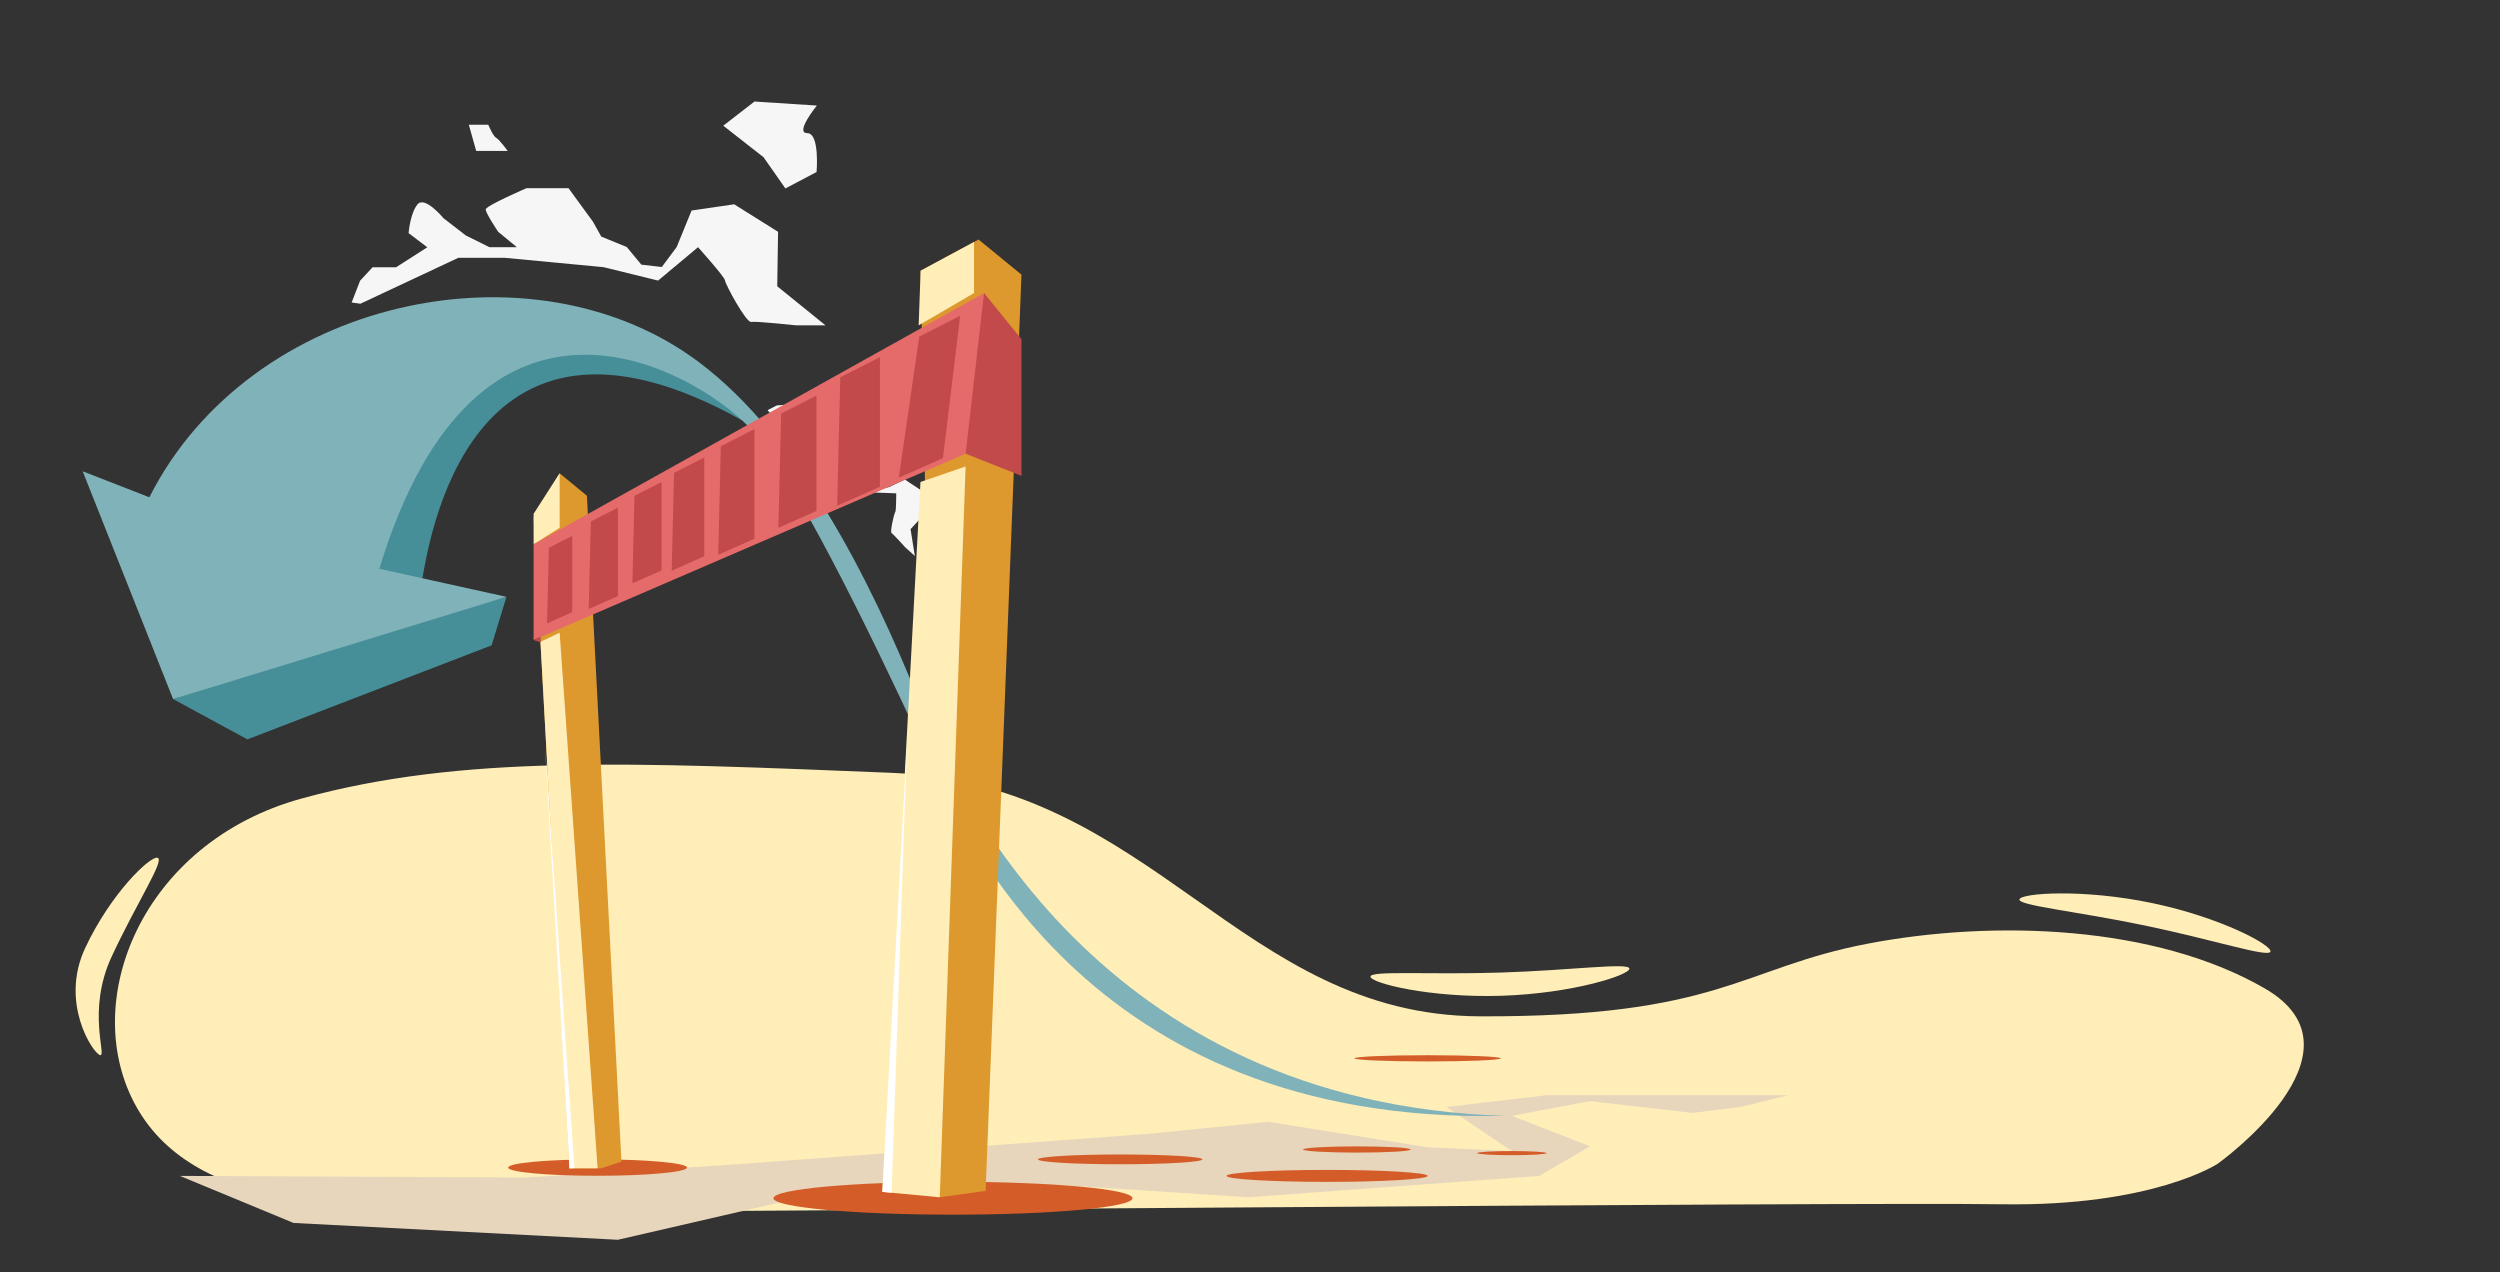 <svg xmlns="http://www.w3.org/2000/svg" viewBox="0 0 801.9 408.15"><rect x="0" y="0" width="801.9" height="408.15" fill="#333333" stroke="none"/><defs><style>.cls-1{fill:#ffeeb8;}.cls-2{fill:#468f99;}.cls-3{fill:#e8d6bc;}.cls-4{fill:#80b2b9;}.cls-5{fill:#f6f6f6;}.cls-6{fill:#d45c28;}.cls-7{fill:#dd992e;}.cls-8{fill:#e56a6a;}.cls-9{fill:#c24a4a;}.cls-10{fill:#fff;}</style></defs><title>challenge_background</title><g id="asdsa"><path class="cls-1" d="M642.09,386.28c48.5.76,69.26-13,69.26-13s50.27-35.87,15.15-56.2S639.63,294.93,599,302.71,551.71,326.27,474.73,326,369.81,251.29,286.11,247.9,148.22,242,96.76,256.13s-71.9,65.57-52.89,99.1,69.83,33.5,122.5,33.53S593.59,385.53,642.09,386.28Z"/><path class="cls-1" d="M439.59,313.27c-.09-2,18.59-.59,41.52-1.3s41.43-3.32,41.53-1.27-18.25,8-41.18,8.71S439.69,315.33,439.59,313.27Z"/><path class="cls-1" d="M50.56,275.15c2.36.73-6.58,14.17-14.72,31.64s-1.41,32.36-3.77,31.64-12.92-16.8-4.78-34.27S48.2,274.42,50.56,275.15Z"/><path class="cls-1" d="M728.27,305.24c-.62,2-18-3.74-40.26-8.37s-40.87-6.42-40.25-8.41,20.29-3.44,42.52,1.2S728.9,303.24,728.27,305.24Z"/></g><g id="Ebene_8" data-name="Ebene 8"><path class="cls-2" d="M223.21,118.18l-61.29-11.54L97.43,162l12.76,33.88,4.55,8.86L55.51,224.23l23.85,12.93L157.68,207l4.76-15.51L131,199.78l.49-9.48s3.55-2.32,3.71-3.19c2.17-11.47,14-101.81,102.76-52.32C240.8,131.3,223.21,118.18,223.21,118.18Z"/><polygon class="cls-3" points="220.36 374.51 168.52 377.7 57.69 377.18 94.14 392.27 198.2 397.67 275.39 379.86 341.15 380.19 400.33 384.04 493.76 377.18 510.02 367.68 484.94 357.92 510.02 353.19 542.88 356.98 558.33 355.07 573.53 351.3 548.41 351.3 496.07 351.3 463.93 355.08 484.94 369.21 457.93 368 406.76 359.81 369.38 363.6 236.16 373.45 220.36 374.51"/><path class="cls-4" d="M482.76,357.92c-130.39-4-176.58-104.69-188.22-133.73-15.25-38.05-38.43-84.1-70.41-108.07C170.89,76.22,80.23,95.47,47.91,159.5l-21.39-8.33,29,73.06,106.93-32.79-40.77-9c31.61-104.18,101-63.72,118.61-45.41,13.5,14,38,64.05,55.51,101.86C307.46,264.13,347.33,361.08,482.76,357.92Z"/><path class="cls-5" d="M247,132.5l14.5,4.39,4.88,4.38,9.4,10.21,4.4,6.49,7.29.27s0,5.66-.31,6S285.4,170.62,286,171s4.39,4.59,4.39,4.59l3.05,2.74-1.37-8.6,5.18-5.6-2-7-5.05-3.33-5,2.42-3.41.68-1.92-2.16.13-3.2-1.68-3.48.53-2.33.59-5.78L275.09,136s-5.88-2-6.23-1.62a17.27,17.27,0,0,0-.79,3.49l.52,3.38-2.87-2.58-1.36-3.43-.7-3.9s.19-4.12-1.42-3.89-3.61,2.17-3.61,2.17l.63,3.24-5.1-.83-2.46-2.2-2.55.23-2.93,1.49Z"/><path class="cls-6" d="M363.26,384.34c0,2.92-25.78,5.28-57.58,5.28s-57.58-2.36-57.58-5.28,25.78-5.27,57.58-5.27S363.26,381.43,363.26,384.34Z"/><path class="cls-6" d="M220.36,374.51c0,1.45-12.84,2.63-28.67,2.63S163,376,163,374.51s12.84-2.63,28.68-2.63S220.36,373.06,220.36,374.51Z"/><polygon class="cls-7" points="199.34 372.6 192.71 374.76 182.67 374.76 171.16 165.97 179.51 151.81 188.25 159.01 199.34 372.6"/><polygon class="cls-7" points="316.15 381.98 301.44 384.04 295.3 86.84 313.88 76.83 327.65 88.1 316.15 381.98"/><polygon class="cls-8" points="171.16 174.56 315.65 94 318.62 101.11 318.62 146.13 309.73 145.53 171.16 205.3 171.16 174.56"/><polygon class="cls-9" points="315.65 94 327.65 108.81 327.65 152.64 309.73 145.53 315.65 94"/><polyline class="cls-1" points="312.43 77.6 312.43 94 294.67 104.36 295.3 86.84 313.88 76.83"/><polygon class="cls-1" points="309.73 149.62 301.44 384.04 283.02 382.31 295.25 154.6 309.73 149.62"/><polygon class="cls-9" points="241.98 172.81 230.38 177.95 231.21 143.13 241.98 137.64 241.98 172.81"/><polygon class="cls-9" points="225.91 178.42 215.45 183.05 216.21 151.68 225.91 146.74 225.91 178.42"/><polygon class="cls-9" points="212.2 182.97 202.85 187.11 203.52 159.04 212.2 154.63 212.2 182.97"/><polygon class="cls-9" points="198.2 191.19 188.84 195.33 189.52 167.26 198.2 162.84 198.2 191.19"/><polygon class="cls-9" points="183.55 196.37 175.48 199.94 176.06 175.72 183.55 171.9 183.55 196.37"/><polygon class="cls-9" points="261.89 163.89 249.68 169.3 250.56 132.65 261.89 126.88 261.89 163.89"/><polygon class="cls-9" points="282.25 156.12 268.54 162.19 269.53 121.04 282.25 114.56 282.25 156.12"/><polygon class="cls-9" points="302.45 146.96 288.31 153.22 294.86 107.97 307.98 101.3 302.45 146.96"/><path class="cls-6" d="M385.67,371.88c0,.87-11.81,1.57-26.37,1.57s-26.36-.7-26.36-1.57,11.8-1.57,26.36-1.57S385.67,371,385.67,371.88Z"/><path class="cls-6" d="M457.93,377.18c0,1.06-14.44,1.92-32.25,1.92s-32.26-.86-32.26-1.92,14.44-1.92,32.26-1.92S457.93,376.12,457.93,377.18Z"/><path class="cls-6" d="M452.49,368.71c0,.57-7.74,1-17.28,1s-17.27-.46-17.27-1,7.73-1,17.27-1S452.49,368.14,452.49,368.71Z"/><path class="cls-6" d="M496.07,369.87c0,.37-5,.67-11.13.67s-11.14-.3-11.14-.67,5-.66,11.14-.66S496.07,369.51,496.07,369.87Z"/><polygon class="cls-1" points="182.67 374.76 191.69 374.76 179.51 202.96 173.36 205.85 182.67 374.76"/><polygon class="cls-1" points="171.16 164.8 179.51 151.78 179.51 169.3 171.16 174.56 171.16 164.8"/><polygon class="cls-9" points="171.16 205.3 173.44 206.07 173.28 204.38 171.16 205.3"/><path class="cls-5" d="M115.61,97.42,147,82.7h15l31.62,3L211.09,90,223.9,79.29s8.67,9.65,8.67,10.71,6.76,13.54,8.35,13.26,14.49,1.1,14.49,1.1h9.38L249.31,91.83l.26-17.48L235.5,65.53l-13.67,2-4.78,11.71-4.77,6.4-6.56-.75-4.67-5.65-8.19-3.35-2.66-4.78-7.84-10.74h-13.5S155.79,66,155.79,67.19s4,7.16,4,7.16l6,4.94H157l-7.56-3.75L142.26,70s-6-7.3-8.35-4.44-2.85,9.21-2.85,9.21l6,4.55-10,6.4h-7.55l-4,4.31-2.72,7Z"/><path class="cls-5" d="M242,32.57l-10,7.75,12.92,10.12,7,10,10-5.26s1.09-12.48-3-12.48,3.1-8.84,3.1-8.84Z"/><path class="cls-5" d="M150.38,40l2.36,8.42h10.12s-2.7-3.7-3.71-4.21S156.62,40,156.62,40Z"/><path class="cls-6" d="M481.4,339.47c0,.56-10.51,1-23.47,1s-23.48-.45-23.48-1,10.51-1,23.48-1S481.4,338.92,481.4,339.47Z"/><polygon class="cls-10" points="174.85 239.84 184.25 374.69 182.67 374.76 174.85 239.84"/><polygon class="cls-10" points="283.02 382.31 285.99 382.59 290.96 237.16 283.02 382.31"/></g></svg>